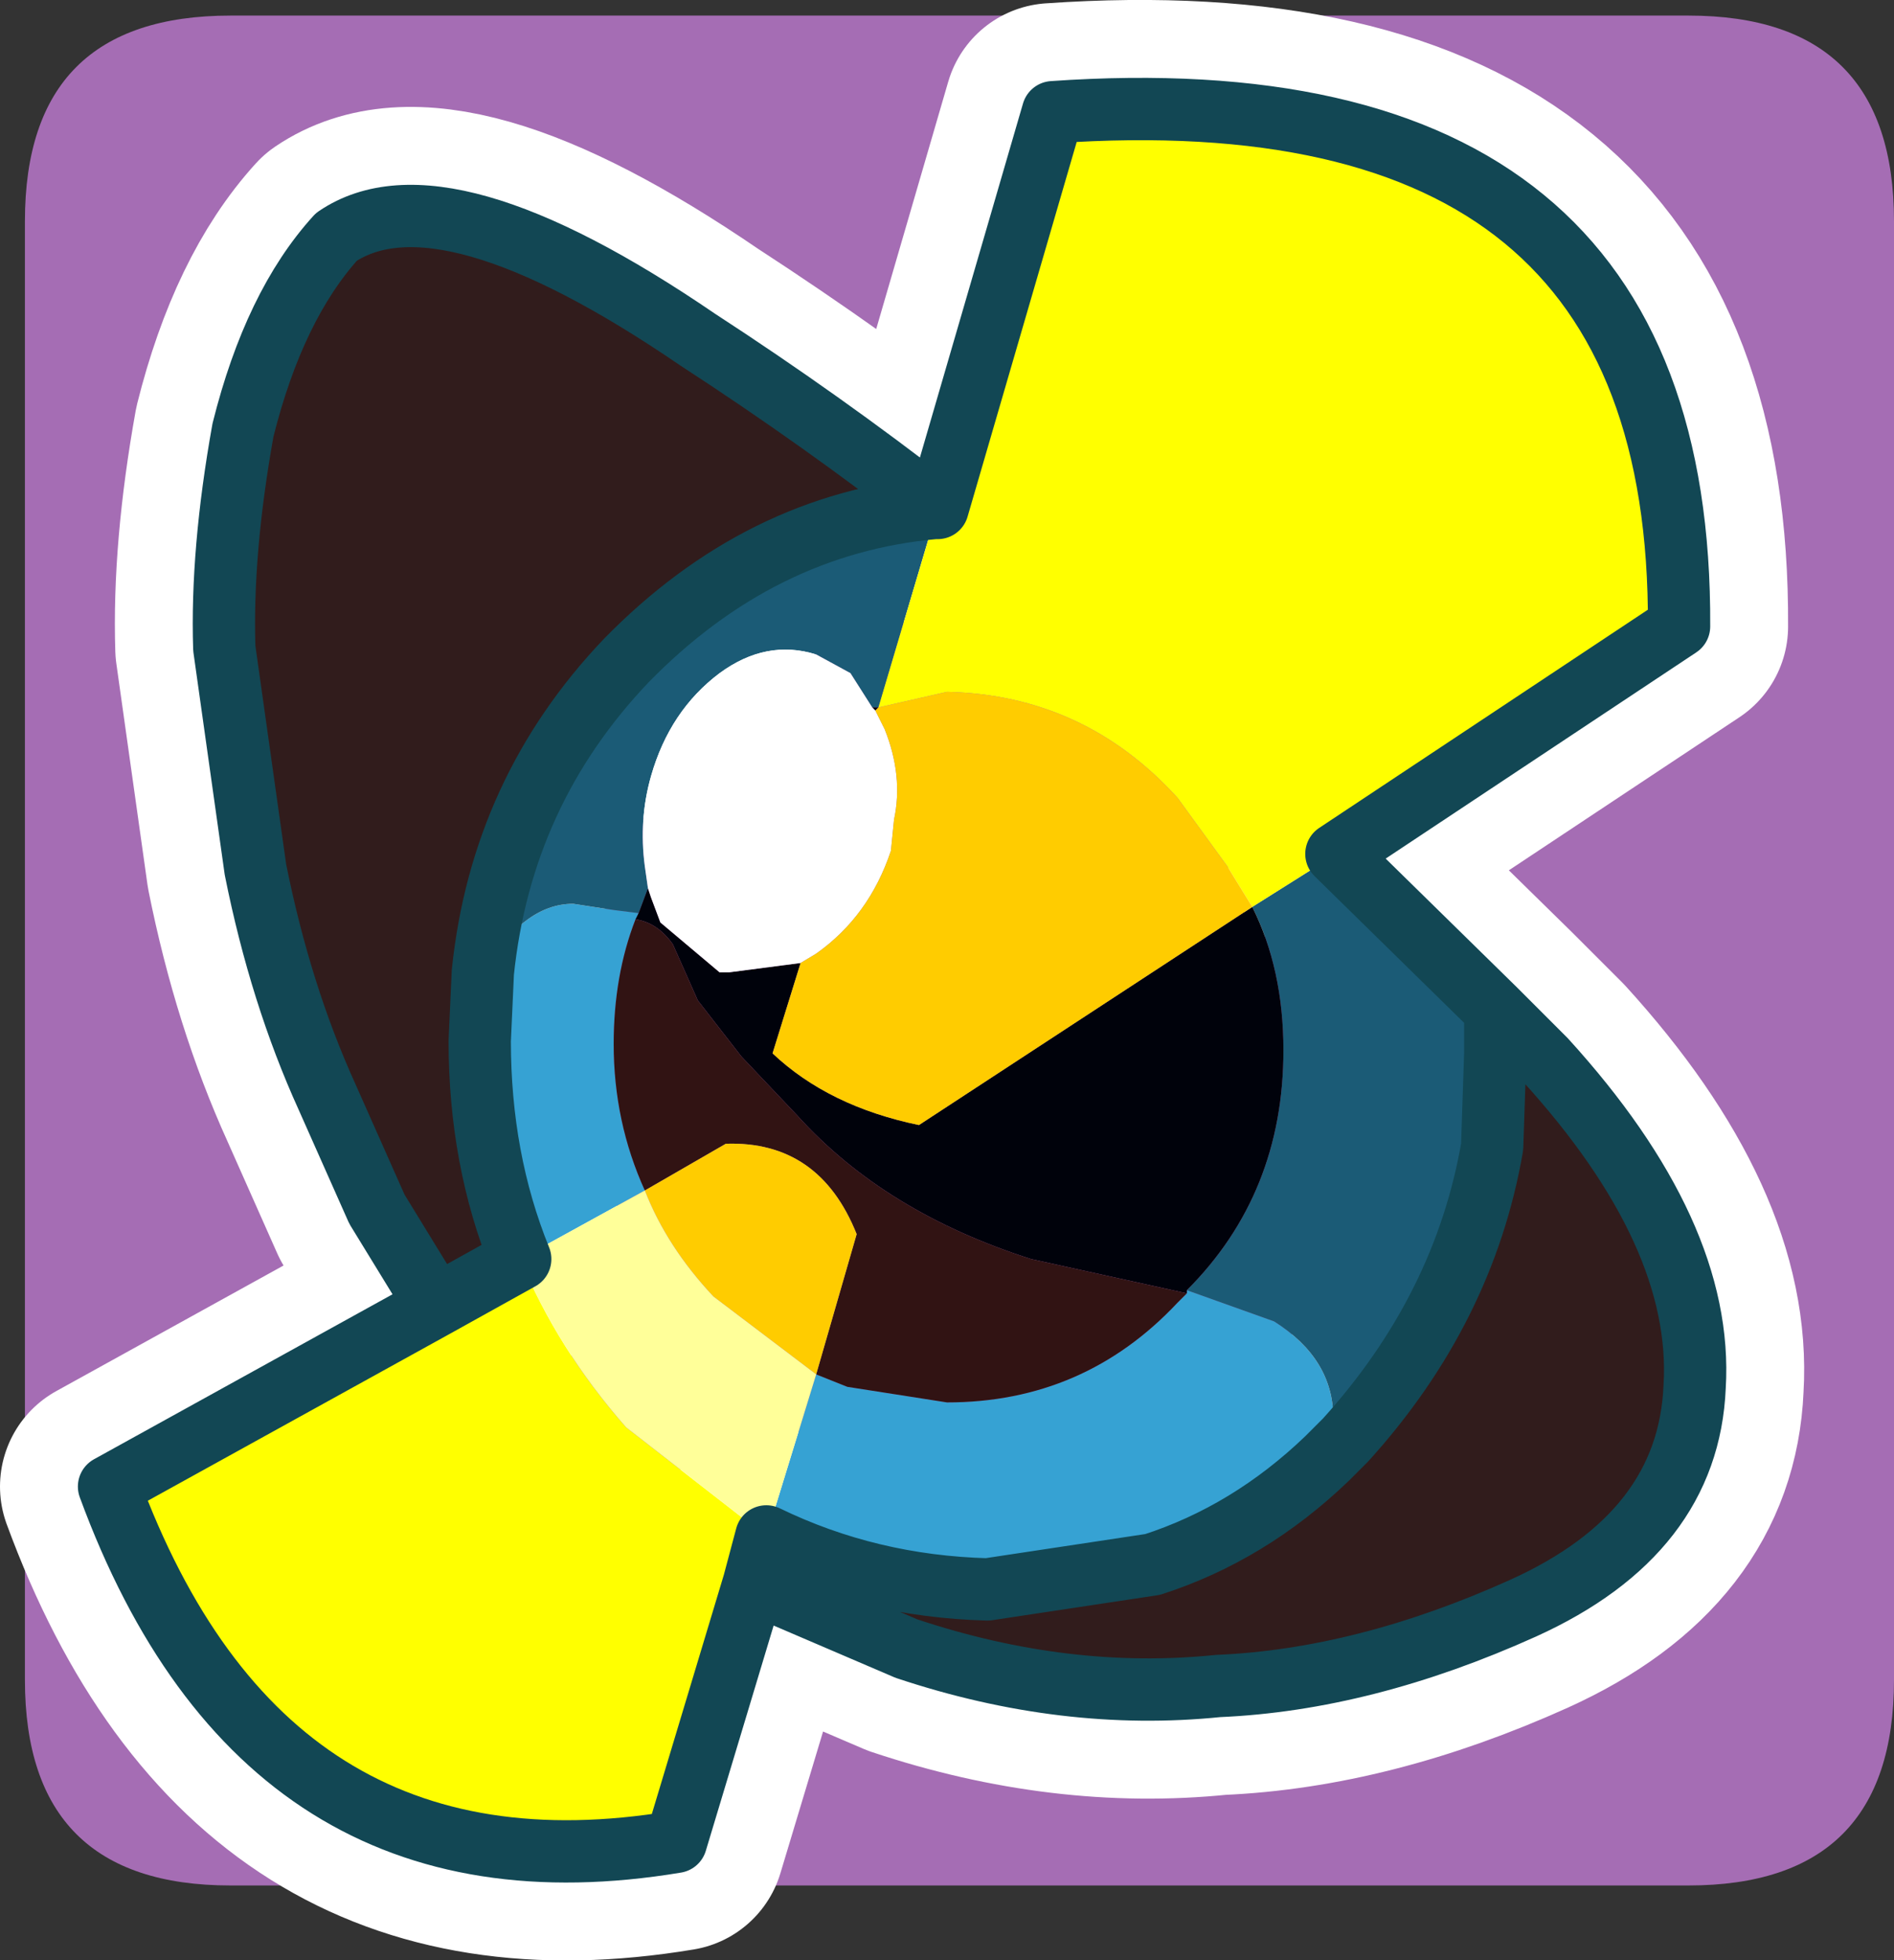 <?xml version="1.0" encoding="UTF-8" standalone="no"?>
<svg xmlns:ffdec="https://www.free-decompiler.com/flash" xmlns:xlink="http://www.w3.org/1999/xlink" ffdec:objectType="frame" height="31.45px" width="30.4px" xmlns="http://www.w3.org/2000/svg">
  <rect width="100%" height="100%" fill="#333333" stroke="none"/>
  <g transform="matrix(1.0, 0.0, 0.0, 1.0, 0.4, 0.25)">
    <use ffdec:characterId="1" height="31.45" transform="matrix(1.0, 0.0, 0.0, 1.0, -0.4, -0.25)" width="30.4" xlink:href="#shape0"/>
  </g>
  <defs>
    <g id="shape0" transform="matrix(1.0, 0.0, 0.0, 1.0, 0.4, 0.25)">
      <path d="M0.0 0.0 L30.0 0.0 30.0 30.0 0.0 30.0 0.0 0.0" fill="#33cc66" fill-opacity="0.0" fill-rule="evenodd" stroke="none"/>
      <path d="M0.0 3.3 Q0.0 0.0 3.3 0.0 L26.7 0.0 Q30.0 0.0 30.0 3.3 L30.0 26.7 Q30.0 30.0 26.7 30.0 L3.3 30.0 Q0.0 30.0 0.0 26.7 L0.0 3.3" fill="#a56db4" fill-rule="evenodd" stroke="none"/>
      <path d="M10.8 5.2 Q12.8 6.5 14.6 7.9 L14.65 7.9 16.5 1.55 Q26.6 0.85 26.55 9.8 L21.05 13.45 23.6 15.95 24.4 16.75 Q26.95 19.55 26.8 22.0 26.7 24.35 24.05 25.55 21.5 26.7 19.15 26.8 16.7 27.05 14.15 26.2 L11.7 25.15 10.45 29.3 Q3.85 30.4 1.35 23.6 L6.6 20.7 5.65 19.15 4.85 17.35 Q4.1 15.7 3.7 13.7 L3.2 10.15 Q3.15 8.6 3.5 6.65 4.0 4.65 5.0 3.55 6.7 2.4 10.8 5.2 M6.6 20.7 L7.95 19.95 Q7.3 18.35 7.3 16.45 L7.35 15.35 Q7.65 12.45 9.65 10.35 11.8 8.15 14.6 7.9 M23.6 15.95 L23.6 16.65 23.55 18.15 Q23.1 20.75 21.2 22.85 L20.9 23.15 Q19.65 24.35 18.1 24.85 L15.45 25.25 Q13.55 25.2 11.9 24.4 L11.7 25.15" fill="none" stroke="#ffffff" stroke-linecap="round" stroke-linejoin="round" stroke-width="3.5"/>
      <path d="M6.6 20.7 L5.65 19.15 4.85 17.35 Q4.1 15.7 3.7 13.7 L3.2 10.15 Q3.15 8.6 3.5 6.65 4.0 4.65 5.0 3.55 6.7 2.4 10.8 5.2 12.8 6.5 14.6 7.9 11.8 8.15 9.65 10.35 7.65 12.45 7.35 15.35 L7.3 16.45 Q7.3 18.35 7.95 19.95 L6.6 20.7 M23.6 15.95 L24.4 16.75 Q26.95 19.55 26.8 22.0 26.7 24.35 24.05 25.55 21.5 26.7 19.15 26.8 16.7 27.05 14.15 26.2 L11.7 25.15 11.9 24.4 Q13.55 25.2 15.45 25.25 L18.1 24.85 Q19.65 24.35 20.9 23.15 L21.2 22.85 Q23.1 20.75 23.55 18.15 L23.6 16.65 23.6 15.95" fill="#311c1c" fill-rule="evenodd" stroke="none"/>
      <path d="M7.95 19.95 Q7.3 18.35 7.3 16.45 L7.35 15.35 Q8.0 14.25 8.8 14.25 L9.45 14.35 9.85 14.4 9.8 14.5 Q9.45 15.4 9.45 16.5 9.45 17.75 9.95 18.85 L7.95 19.95 M18.65 20.5 L18.65 20.45 20.05 20.95 Q21.0 21.55 21.0 22.5 L20.9 23.15 Q19.65 24.35 18.1 24.85 L15.45 25.25 Q13.55 25.2 11.9 24.4 L12.7 21.8 13.2 22.0 14.8 22.25 Q17.0 22.25 18.5 20.65 L18.65 20.5" fill="#36a2d3" fill-rule="evenodd" stroke="none"/>
      <path d="M7.35 15.35 Q7.65 12.45 9.65 10.35 11.8 8.15 14.6 7.9 L14.65 7.9 13.7 11.1 13.6 11.1 13.25 10.55 12.7 10.25 Q11.9 10.0 11.15 10.55 10.35 11.15 10.05 12.2 9.85 12.9 9.95 13.65 L10.0 14.0 9.85 14.4 9.45 14.35 8.8 14.25 Q8.0 14.25 7.35 15.35 M21.05 13.45 L23.6 15.95 23.6 16.65 23.55 18.15 Q23.1 20.75 21.2 22.85 L20.9 23.15 21.0 22.5 Q21.0 21.55 20.05 20.95 L18.65 20.45 Q20.2 18.9 20.2 16.6 20.2 15.3 19.7 14.3 L21.05 13.45" fill="#1b5b76" fill-rule="evenodd" stroke="none"/>
      <path d="M10.0 14.0 L10.05 14.15 10.2 14.55 11.15 15.35 11.2 15.35 11.3 15.35 12.45 15.2 12.0 16.65 Q12.9 17.5 14.35 17.8 L19.7 14.3 Q20.2 15.3 20.2 16.6 20.2 18.9 18.65 20.45 L18.65 20.5 16.15 19.95 Q13.8 19.2 12.4 17.65 L11.5 16.7 10.8 15.8 10.4 14.9 Q10.15 14.55 9.8 14.5 L9.85 14.4 10.0 14.0 M13.65 11.15 L13.6 11.1 13.7 11.1 13.65 11.15" fill="#00020b" fill-rule="evenodd" stroke="none"/>
      <path d="M10.0 14.0 L9.95 13.65 Q9.85 12.9 10.05 12.2 10.35 11.15 11.15 10.55 11.9 10.0 12.7 10.25 L13.25 10.55 13.6 11.1 13.65 11.15 13.8 11.45 Q14.1 12.2 13.95 12.9 L13.9 13.4 Q13.55 14.45 12.7 15.05 L12.45 15.2 11.3 15.35 11.2 15.35 11.15 15.35 10.2 14.55 10.05 14.15 10.0 14.0" fill="#ffffff" fill-rule="evenodd" stroke="none"/>
      <path d="M9.8 14.5 Q10.15 14.55 10.4 14.9 L10.8 15.8 11.5 16.7 12.4 17.65 Q13.8 19.2 16.15 19.95 L18.65 20.5 18.5 20.65 Q17.0 22.25 14.8 22.25 L13.2 22.0 12.7 21.8 13.35 19.55 Q12.75 18.05 11.25 18.1 L9.95 18.85 Q9.45 17.75 9.45 16.5 9.45 15.4 9.8 14.5" fill="#311313" fill-rule="evenodd" stroke="none"/>
      <path d="M6.6 20.7 L7.95 19.95 Q8.55 21.4 9.65 22.65 L11.9 24.4 11.7 25.15 10.45 29.3 Q3.85 30.4 1.35 23.6 L6.6 20.7 M14.65 7.9 L16.5 1.55 Q26.6 0.85 26.55 9.8 L21.05 13.45 19.7 14.3 19.3 13.65 18.5 12.55 Q17.0 10.9 14.8 10.85 L13.7 11.1 14.65 7.9" fill="#ffff00" fill-rule="evenodd" stroke="none"/>
      <path d="M12.45 15.2 L12.7 15.05 Q13.55 14.45 13.9 13.4 L13.95 12.9 Q14.1 12.2 13.8 11.45 L13.65 11.15 13.7 11.1 14.8 10.85 Q17.0 10.9 18.5 12.55 L19.3 13.65 19.7 14.3 14.35 17.8 Q12.9 17.5 12.0 16.65 L12.45 15.2 M12.7 21.8 L11.05 20.55 Q10.3 19.75 9.95 18.85 L11.25 18.1 Q12.75 18.05 13.35 19.55 L12.7 21.8" fill="#ffcc00" fill-rule="evenodd" stroke="none"/>
      <path d="M9.95 18.85 Q10.3 19.75 11.05 20.55 L12.7 21.8 11.9 24.4 9.65 22.65 Q8.55 21.4 7.95 19.95 L9.95 18.85" fill="#ffff99" fill-rule="evenodd" stroke="none"/>
      <path d="M14.6 7.9 Q12.8 6.5 10.8 5.2 6.7 2.4 5.0 3.55 4.0 4.65 3.5 6.65 3.15 8.6 3.2 10.15 L3.7 13.7 Q4.1 15.7 4.85 17.35 L5.65 19.15 6.6 20.7 7.95 19.95 Q7.3 18.35 7.3 16.45 L7.35 15.35 Q7.65 12.45 9.65 10.35 11.8 8.15 14.6 7.9 L14.65 7.9 16.5 1.55 Q26.6 0.85 26.55 9.8 L21.05 13.45 23.6 15.95 24.4 16.75 Q26.95 19.55 26.8 22.0 26.7 24.35 24.05 25.55 21.5 26.7 19.15 26.8 16.7 27.05 14.15 26.2 L11.7 25.15 10.45 29.3 Q3.85 30.4 1.35 23.6 L6.6 20.7 M23.6 15.95 L23.6 16.65 23.55 18.15 Q23.1 20.75 21.2 22.85 L20.9 23.15 Q19.65 24.35 18.1 24.85 L15.45 25.25 Q13.55 25.2 11.9 24.4 L11.7 25.15" fill="none" stroke="#124754" stroke-linecap="round" stroke-linejoin="round" stroke-width="1.0"/>
    </g>
  </defs>
</svg>
